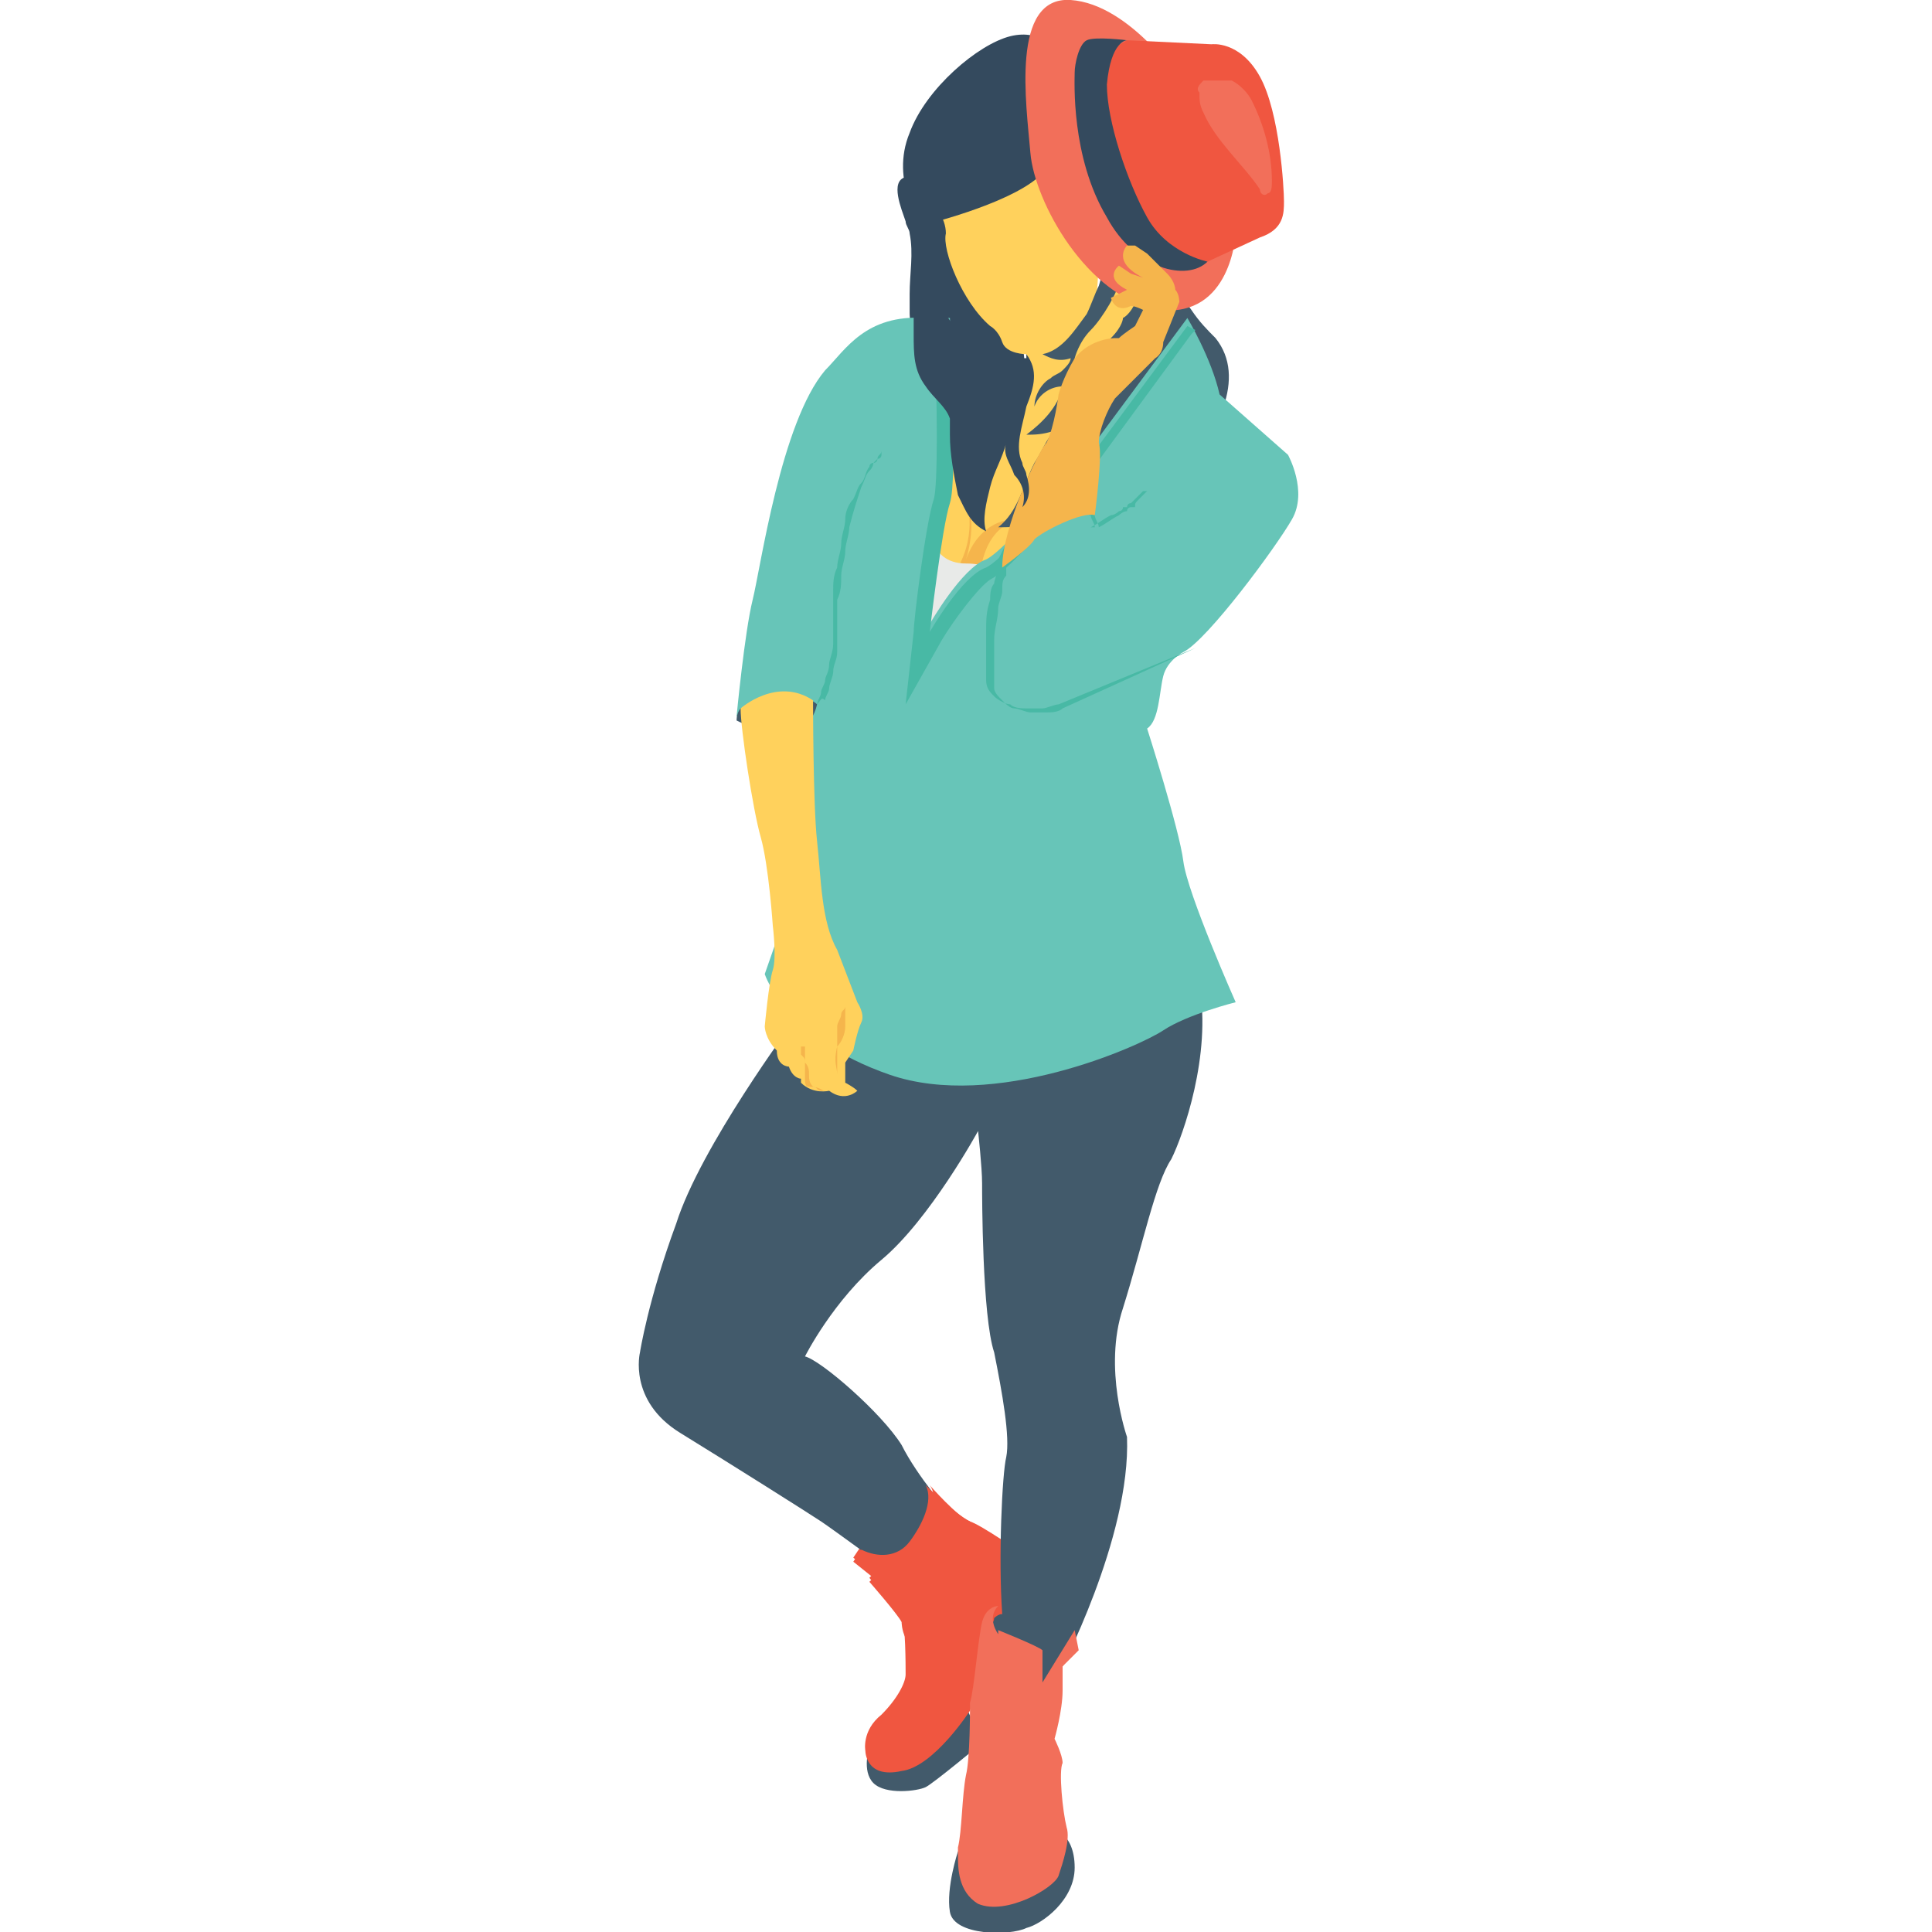 <?xml version="1.0" encoding="utf-8"?>
<!-- Generator: Adobe Illustrator 18.0.0, SVG Export Plug-In . SVG Version: 6.00 Build 0)  -->
<!DOCTYPE svg PUBLIC "-//W3C//DTD SVG 1.1//EN" "http://www.w3.org/Graphics/SVG/1.1/DTD/svg11.dtd">
<svg version="1.1" id="Layer_1" xmlns="http://www.w3.org/2000/svg" xmlns:xlink="http://www.w3.org/1999/xlink" x="0px" y="0px"
	 viewBox="0 0 48 48" enable-background="new 0 0 48 48" xml:space="preserve">
<g>
	<g>
		<g>
			<g>
				<g>
					<g>
						<path fill="#425A6B" d="M21.6,43.4c0,0-0.2,0.6,0.1,0.9c0.3,0.3,1.1,0.2,1.3,0.1c0.2-0.1,1.4-1.1,1.4-1.1L24,42.4L21.6,43.4"
							/>
					</g>
				</g>
			</g>
		</g>
		<g>
			<g>
				<g>
					<g>
						<path fill="#F05640" d="M23.1,36.9c0,0,0.7,0.8,1,0.9c0.3,0.1,1.3,0.8,1.3,0.8l-1.3,3.9c0,0-0.9,1.4-1.7,1.5
							c-0.9,0.2-0.9-0.5-0.9-0.5s-0.1-0.5,0.4-0.9c0.4-0.4,0.6-0.8,0.6-1c0-0.2,0-1.3-0.1-1.4c-0.1-0.1-0.8-1-0.8-1l0.1-0.1
							l-0.5-0.4l0.2-0.3l0.6,0.5C22,38.9,23.6,37.6,23.1,36.9z"/>
					</g>
				</g>
			</g>
		</g>
	</g>
	<g>
		<g>
			<g>
				<g>
					<path fill="#425A6B" d="M23.8,46c0,0-0.3,0.9-0.2,1.5c0.1,0.6,1.5,0.6,1.9,0.4c0.4-0.1,1.2-0.7,1.2-1.5c0-0.9-0.6-1-0.6-1
						L23.8,46z"/>
				</g>
			</g>
		</g>
	</g>
	<g>
		<g>
			<g>
				<path fill="#425A6B" d="M29.1,28.8c0.3-0.6,1-2.6,0.7-4.3l-10.1,0.9c0,0-2.3,3.1-2.9,5c-0.7,1.9-0.9,3.2-0.9,3.2s-0.3,1.2,1,2
					c1.3,0.8,3.2,2,3.5,2.2c0.3,0.2,1.8,1.3,1.8,1.3l1.4-1.5c0,0-0.8-0.9-1.2-1.7c-0.5-0.8-2-2.1-2.4-2.2c0,0,0.7-1.4,1.9-2.4
					c1.2-1,2.4-3.2,2.4-3.2s0.1,0.9,0.1,1.3c0,0.3,0,3.3,0.3,4.2c0.2,1,0.4,2.1,0.3,2.6c-0.1,0.4-0.2,2.5-0.1,3.9
					c-0.1,0-0.2,0.1-0.2,0.1c0,0.1-0.1,0.2-0.1,0.3c0,0.1,0,0.2,0.1,0.3c0,0.1,0.1,0.1,0.2,0.1c0,0.1,0,0.2,0,0.3
					c0.3,1,0.8,1.3,1.4,0.4c0,0,1.8-3.4,1.7-5.9c0,0-0.6-1.7-0.1-3.2C28.4,30.9,28.7,29.4,29.1,28.8z"/>
			</g>
		</g>
	</g>
	<g>
		<g>
			<g>
				<g>
					<path fill="#F26F5A" d="M23.8,45.9c0,0.1,0,0.1,0,0.2c0,0.3,0,0.9,0.5,1.2c0.7,0.3,1.9-0.4,2-0.7c0.1-0.3,0.3-0.9,0.2-1.2
						c-0.1-0.4-0.2-1.4-0.1-1.6c0-0.2-0.2-0.6-0.2-0.6s0.2-0.7,0.2-1.2c0-0.5,0-0.6,0-0.6s0.3-0.3,0.4-0.4l-0.1-0.5l-0.8,1.3
						c0,0,0-0.7,0-0.8c-0.1-0.1-1.1-0.5-1.1-0.5l0,0.1c0,0-0.3-0.4,0-0.7c0,0-0.3,0-0.4,0.4c-0.1,0.4-0.2,1.7-0.3,2
						c0,0.2,0,1.4-0.1,1.8C23.9,44.6,23.9,45.5,23.8,45.9z"/>
				</g>
			</g>
		</g>
	</g>
	<g>
		<g>
			<g>
				<g>
					<path fill="#344A5E" d="M22.5,4.4c-0.4,0.1-0.1,0.8,0,1.1c0,0.1,0.1,0.2,0.1,0.3c0.1,0.5,0,1,0,1.5c0,0.2,0,0.3,0,0.5
						c0,0.2,0.1,0.5,0.2,0.7c0,0,0.5,1.1,1,1.4c0.5,0.3,0.3,1.7,0,2.1c0,0,0.7-0.4,0.6-1c0,0,0,0.4,0.4,0.7c0,0,0-0.8,0.3-1.6
						c0.3-0.8,0.5-1.1,0.2-1.7C25.2,7.9,24.9,3.9,22.5,4.4z"/>
				</g>
			</g>
		</g>
	</g>
	<g>
		<g>
			<g>
				<g>
					<path fill="#FFD15C" d="M23.2,5.1c0,0,0.3,0.3,0.3,0.7c-0.1,0.4,0.4,1.7,1.1,2.3c0,0,0.2,0.1,0.3,0.4c0.1,0.3,0.6,0.3,0.6,0.3
						s0.2,1.3-2.5,0.6l0,4.5c-2,5.2,0.1,3.3,2.5,1l2.8-2.4L27.8,9l-0.7-1.1c0,0,0.4-1.1,0-2c-0.4-0.9-1.7-2.1-1.7-2.1
						C24.6,2.3,22.3,3.6,23.2,5.1z"/>
				</g>
			</g>
		</g>
	</g>
	<g>
		<g>
			<g>
				<g>
					<path fill="#F5B54C" d="M24.3,14.3c0.1,0.1,0-1.1,1-1.4c0,0-0.9-0.1-1.3,1c0,0,0.3-0.9,0-1.5c0,0,0.3,0.8-0.2,1.7
						c-0.3,0.6,0.1,0.5,0.1,0.5L24.3,14.3z"/>
				</g>
			</g>
		</g>
	</g>
	<g>
		<g>
			<g>
				<g>
					<path fill="#E8EAE8" d="M23.1,12.9c0,0-0.1,1.1,0.9,1.1c1,0,1,0.7,1,0.7l-1.8,2.1c0,0-1.6-0.3-1.6-0.3
						C21.5,16.4,23.1,12.9,23.1,12.9"/>
				</g>
			</g>
		</g>
	</g>
	<g>
		<g>
			<g>
				<g>
					<path fill="#425A6B" d="M27.3,5.1c0.1,0.7,0.2,1.4,0,2c-0.1,0.2-0.2,0.5-0.3,0.7c-0.3,0.4-0.6,0.9-1.1,1
						c0.2,0.1,0.4,0.2,0.7,0.1c0,0.1-0.1,0.2-0.2,0.3c-0.1,0.1-0.2,0.1-0.3,0.2c-0.2,0.1-0.4,0.4-0.4,0.7c0.1-0.3,0.4-0.5,0.7-0.5
						c-0.1,0.5-0.5,0.9-0.9,1.2c0.2,0,0.4,0,0.7-0.1c-0.2,0.2-0.3,0.5-0.5,0.8c-0.3,0.6-0.4,1.2-0.9,1.6c0.9,0,1.9-0.1,2.7-0.7
						c0.4-0.4,0.7-0.9,1-1.4c0.4-0.7,0.7-1.4,0.8-2.2c0.1,0.1,0.2,0.2,0.2,0.4c0,0.9-0.4,1.7-0.8,2.5c0.8-0.2,1.5-0.8,1.7-1.6
						c0.2-0.6,0.2-1.2-0.2-1.7c-0.2-0.2-0.4-0.4-0.6-0.7c-0.3-0.4-0.4-0.9-0.4-1.4c0-0.5,0-1,0-1.5"/>
				</g>
			</g>
		</g>
	</g>
	<g>
		<g>
			<g>
				<g>
					<path fill="#FFD15C" d="M26.7,8.9c0,0,0.1-0.4,0.4-0.7c0.3-0.3,0.7-1,0.7-1.2c0-0.1,0.5,0,0.5,0.2c0,0.2-0.2,0.6-0.4,0.7
						c0,0,0,0.2-0.3,0.5C27.4,8.7,26.8,9,26.7,8.9L26.7,8.9z"/>
				</g>
			</g>
		</g>
	</g>
	<g>
		<g>
			<g>
				<g>
					<path fill="#344A5E" d="M22.9,5.6c0,0,2.1-0.5,2.9-1.2l0.5-3.1c0,0-0.4-0.6-1.2-0.4s-2.1,1.3-2.5,2.4
						C22.1,4.5,22.9,5.6,22.9,5.6z"/>
				</g>
			</g>
		</g>
	</g>
	<g>
		<g>
			<g>
				<g>
					<g>
						<path fill="#F26F5A" d="M30.7,5.8c0,0-0.1,2.1-1.9,1.9C27,7.4,25.7,5,25.6,3.8s-0.5-3.9,1-3.8c1.5,0.1,2.8,2.1,2.8,2.1
							L30.7,5.8z"/>
					</g>
				</g>
			</g>
		</g>
		<g>
			<g>
				<g>
					<g>
						<path fill="#F05640" d="M27.3,1.4L28,1l2.1,0.1c0,0,0.7-0.1,1.2,0.8c0.5,0.9,0.6,2.8,0.6,3.1c0,0.3,0,0.7-0.6,0.9L30,6.5
							l-1.4-0.1C28.6,6.3,26.4,3.1,27.3,1.4z"/>
					</g>
				</g>
			</g>
		</g>
		<g>
			<g>
				<g>
					<g>
						<path fill="#F26F5A" d="M29.8,2.3c0,0.2,0,0.3,0.1,0.5c0.3,0.7,1,1.3,1.4,1.9c0,0.1,0.1,0.2,0.2,0.1c0.1,0,0.1-0.2,0.1-0.3
							c0-0.7-0.2-1.4-0.5-2C31,2.3,30.8,2.1,30.6,2c-0.1,0-0.2,0-0.3,0C30.2,2,30,2,29.9,2C29.8,2.1,29.7,2.2,29.8,2.3"/>
					</g>
				</g>
			</g>
		</g>
		<g>
			<g>
				<g>
					<g>
						<path fill="#344A5E" d="M30,6.5c0,0-1-0.2-1.5-1.1c-0.5-0.9-1-2.4-1-3.3C27.6,1,28,1,28,1s-0.8-0.1-1,0
							c-0.2,0.1-0.3,0.6-0.3,0.8c0,0.2-0.1,2.1,0.8,3.6C28.2,6.7,29.5,7,30,6.5z"/>
					</g>
				</g>
			</g>
		</g>
	</g>
	<g>
		<g>
			<g>
				<g>
					<path fill="#67C5B8" d="M23.6,7.9c0,0,0.2,3.8,0,4.4c-0.2,0.6-0.5,3.2-0.5,3.2s0.8-1.4,1.4-1.6c0.6-0.3,2.7-2.9,2.7-2.9
						l2.3-3.1c0,0,0.6,1,0.8,1.9l1.7,1.5c0,0,0.5,0.9,0.1,1.6c-0.4,0.7-2.1,3-2.7,3.3c0,0-0.4,0.2-0.5,0.6c-0.1,0.4-0.1,1.1-0.4,1.3
						c0,0,0.8,2.5,0.9,3.3c0.1,0.8,1.3,3.5,1.3,3.5s-1.2,0.3-1.8,0.7c-0.6,0.4-4.2,2-6.8,1.1c-2.6-0.9-3.1-2.5-3.1-2.5
						s0.7-2,0.9-2.6c0.2-0.5-0.8-3.9-0.8-3.9l-0.8,0.1c0,0,0.2-2.1,0.4-2.9c0.2-0.8,0.7-4.4,1.8-5.7C21,8.7,21.5,7.8,23,7.9H23.6"/>
				</g>
			</g>
		</g>
	</g>
	<g>
		<g>
			<g>
				<g>
					<g>
						<path fill="#48B9A5" d="M29.7,8.2l-0.1,0.1l-2.2,3c0,0-0.5,0.7-1.1,1.4c-1.1,1.3-1.5,1.6-1.7,1.7c-0.3,0.2-0.9,1-1.2,1.5
							l-0.9,1.6l0.2-1.8c0-0.3,0.3-2.7,0.5-3.3c0.1-0.3,0.1-2.4,0-4.3l0.4,0c0,0,0.2,3.8,0,4.4c-0.2,0.6-0.5,3.2-0.5,3.2
							s0.8-1.4,1.4-1.6c0.6-0.3,2.7-2.9,2.7-2.9l2.3-3.1L29.7,8.2z"/>
					</g>
				</g>
			</g>
		</g>
	</g>
	<g>
		<g>
			<g>
				<g>
					<path fill="#48B9A5" d="M20.3,17.5C20.3,17.5,20.3,17.5,20.3,17.5c0-0.1,0.1-0.2,0.1-0.3c0-0.1,0.1-0.2,0.1-0.3
						c0-0.1,0.1-0.2,0.1-0.4c0-0.1,0.1-0.3,0.1-0.5c0-0.1,0-0.2,0-0.3c0,0,0,0,0-0.1c0,0,0,0,0-0.1c0,0,0,0,0-0.1c0,0,0,0,0-0.1
						c0-0.2,0-0.4,0-0.6c0-0.2,0-0.4,0.1-0.6c0-0.2,0.1-0.4,0.1-0.6c0-0.2,0.1-0.4,0.1-0.6c0-0.2,0.1-0.4,0.2-0.5
						c0.1-0.2,0.1-0.3,0.2-0.4c0.1-0.1,0.1-0.3,0.2-0.4c0-0.1,0.1-0.1,0.1-0.1c0,0,0.1-0.1,0.1-0.1c0-0.1,0.1-0.1,0.1-0.2
						c0,0,0-0.1,0-0.1s0,0,0,0.1c0,0,0,0,0,0.1c0,0,0,0.1-0.1,0.1c0,0,0,0.1-0.1,0.1c0,0,0,0.1-0.1,0.2c-0.1,0.1-0.1,0.2-0.2,0.4
						c-0.1,0.3-0.2,0.6-0.3,1c0,0.2-0.1,0.4-0.1,0.6c0,0.2-0.1,0.4-0.1,0.6c0,0.2,0,0.4-0.1,0.6c0,0.2,0,0.4,0,0.6c0,0,0,0,0,0.1
						c0,0,0,0,0,0.1c0,0,0,0,0,0.1c0,0,0,0,0,0.1c0,0.1,0,0.2,0,0.3c0,0.2-0.1,0.3-0.1,0.5c0,0.1-0.1,0.3-0.1,0.4
						c0,0.1-0.1,0.2-0.1,0.3C20.4,17.3,20.4,17.4,20.3,17.5C20.3,17.5,20.3,17.5,20.3,17.5z"/>
				</g>
			</g>
		</g>
	</g>
	<g>
		<g>
			<g>
				<g>
					<path fill="#425A6B" d="M20,17.3l-1.6,0.3c0,0-0.1,0.1-0.1,0.3c0,0,1.7,0.9,2-0.4C20.2,17.4,20.1,17.4,20,17.3z"/>
				</g>
			</g>
		</g>
	</g>
	<g>
		<g>
			<g>
				<g>
					<path fill="#48B9A5" d="M29.7,16.1l-3.4,1.4l0,0l0,0c-0.1,0-0.3,0.1-0.4,0.1c-0.1,0-0.3,0-0.4,0c-0.1,0-0.3,0-0.4-0.1
						c-0.1,0-0.3-0.1-0.4-0.2c-0.1-0.1-0.2-0.2-0.2-0.4c0,0,0-0.1,0-0.1l0-0.1l0-0.1c0,0,0-0.1,0-0.1c0-0.3,0-0.5,0-0.8
						c0-0.3,0-0.5,0.1-0.8c0-0.1,0-0.3,0.1-0.4c0-0.1,0.1-0.3,0.1-0.4c0,0,0-0.1,0-0.1l0-0.1l0.1-0.2l0.2-0.4l0.4-0.7l0,0l0,0l0,0
						c0,0,0.1,0,0.1,0c0,0,0.1,0,0.1,0c0.1,0,0.1,0,0.2-0.1c0.1,0,0.3-0.1,0.5-0.1c0,0,0.1,0,0.1,0c0,0,0.1,0,0.1,0c0,0,0.1,0,0.1,0
						l0.1,0c0,0,0,0,0.1,0c0,0,0.1,0,0.1,0l0,0l0,0l0,0c0,0,0,0,0,0c0,0,0,0,0,0c0,0,0,0,0,0c0,0,0,0,0,0l0,0.1l0,0c0,0,0,0,0,0.1
						l0,0.1c0,0,0,0.1,0.1,0.1c0,0.1,0.1,0.2,0.1,0.3l-0.1,0c0.2-0.1,0.3-0.2,0.5-0.3c0.1,0,0.2-0.1,0.2-0.1c0,0,0.1,0,0.1-0.1
						c0,0,0,0,0.1,0l0,0l0,0l0,0c0,0,0-0.1,0.1-0.1c0,0,0.1-0.1,0.1-0.1c0,0,0.1-0.1,0.1-0.1c0,0,0.1-0.1,0.1-0.1c0,0,0,0,0,0
						c0,0,0,0,0,0c0,0,0,0,0.1,0l0.1,0c0,0,0,0,0.1,0c0,0,0,0,0.1,0c0,0,0,0,0.1,0l0.1,0l-0.1,0c0,0,0,0-0.1,0c0,0,0,0-0.1,0
						c0,0,0,0-0.1,0l-0.1,0c0,0,0,0,0,0c0,0,0,0,0,0c0,0,0,0,0,0c0,0-0.1,0.1-0.1,0.1c0,0-0.1,0.1-0.1,0.1c-0.1,0.1-0.1,0.1-0.1,0.2
						l0,0l0,0l0,0l0,0c0,0,0,0-0.1,0c0,0-0.1,0-0.1,0.1c-0.1,0-0.2,0.1-0.2,0.1c-0.2,0.1-0.3,0.2-0.5,0.3l0,0l0,0
						c0-0.1-0.1-0.2-0.1-0.3c0,0,0-0.1-0.1-0.1l0-0.1c0,0,0,0,0-0.1l0,0l0,0c0,0,0,0,0,0c0,0,0,0,0,0c0,0,0,0,0,0c0,0,0,0,0,0l0,0
						l0,0l0,0c0,0-0.1,0-0.1,0c0,0,0,0-0.1,0l-0.1,0c0,0-0.1,0-0.1,0c0,0-0.1,0-0.1,0c0,0-0.1,0-0.1,0c-0.1,0-0.3,0.1-0.4,0.1
						c-0.1,0-0.1,0-0.2,0.1c0,0-0.1,0-0.1,0c0,0-0.1,0-0.1,0l0,0l0,0l-0.4,0.7l-0.2,0.4L25,14.1l0,0.1c0,0,0,0.1,0,0.1
						c-0.1,0.1-0.1,0.2-0.1,0.4c0,0.1-0.1,0.3-0.1,0.4c0,0.3-0.1,0.5-0.1,0.8c0,0.3,0,0.5,0,0.8c0,0,0,0.1,0,0.1l0,0.1l0,0.1
						c0,0,0,0.1,0,0.1c0,0.1,0.1,0.2,0.2,0.3c0.1,0.1,0.2,0.2,0.3,0.2c0.1,0,0.3,0.1,0.4,0.1c0.1,0,0.3,0,0.4,0c0.1,0,0.3,0,0.4-0.1
						l0,0L29.7,16.1z"/>
				</g>
			</g>
		</g>
	</g>
	<g>
		<g>
			<g>
				<g>
					<path fill="#F5B54C" d="M24.9,14.1c0,0,0.7-0.5,0.8-0.7c0.2-0.2,1.2-0.7,1.5-0.6c0,0,0.2-1.5,0.1-1.8c0-0.3,0.2-0.8,0.4-1.1
						c0.3-0.3,1-1,1-1s0.2-0.1,0.2-0.4l0.4-1c0,0,0-0.2-0.1-0.3c0,0,0-0.2-0.2-0.4c-0.2-0.2-0.5-0.5-0.5-0.5l-0.3-0.2L28,6.1
						c0,0-0.4,0.4,0.4,0.8l-0.3-0.1l-0.3-0.2c0,0-0.4,0.3,0.2,0.6l-0.4,0.2c0,0,0.1,0.4,0.5,0.2c0,0,0.1,0,0.3,0.1
						c0,0-0.2,0.4-0.2,0.4c0,0-0.3,0.2-0.4,0.3h-0.1c0,0-0.6,0-1,0.5c-0.3,0.5-0.4,0.9-0.4,0.9s-0.1,0.8-0.3,1.2
						C25.8,11.2,24.9,13.1,24.9,14.1z"/>
				</g>
			</g>
		</g>
	</g>
	<g>
		<g>
			<g>
				<g>
					<g>
						<path fill="#FFD15C" d="M18.4,17.6c0,0,0.9-0.8,1.8-0.2c0,0,0,2.6,0.1,3.5c0.1,0.9,0.1,2,0.5,2.7l0.5,1.3c0,0,0.2,0.3,0.1,0.5
							c-0.1,0.2-0.2,0.7-0.2,0.7l-0.2,0.3L21,26.9c0,0,0.2,0.1,0.3,0.2c0,0-0.3,0.3-0.7,0c0,0-0.4,0.1-0.7-0.2l0-0.1
							c0,0-0.2,0-0.3-0.3c0,0-0.3,0-0.3-0.4C19,25.8,19,25.5,19,25.5s0.1-1.1,0.2-1.4c0.1-0.3,0-1.1,0-1.1s-0.1-1.5-0.3-2.2
							S18.4,18.1,18.4,17.6z"/>
					</g>
				</g>
			</g>
		</g>
		<g>
			<g>
				<g>
					<g>
						<path fill="#F5B54C" d="M20.8,26.7c0-0.1,0-0.2,0-0.3c0-0.1,0-0.1,0-0.2c0-0.2,0-0.3,0-0.5c0-0.1,0-0.2,0-0.2
							c0-0.1,0.1-0.2,0.1-0.3c0-0.1,0.1-0.1,0.1-0.2c0,0.1,0,0.2,0,0.3c0,0,0,0.1,0,0.1c0,0,0,0.1,0,0.1c0,0.2-0.1,0.4-0.2,0.5
							C20.7,26.4,20.8,26.5,20.8,26.7z"/>
					</g>
				</g>
			</g>
		</g>
		<g>
			<g>
				<g>
					<g>
						<path fill="#F5B54C" d="M20.5,27.1C20.5,27.1,20.5,27.1,20.5,27.1C20.5,27.1,20.5,27.1,20.5,27.1c-0.1,0-0.1,0-0.1,0
							c-0.1,0-0.1-0.1-0.2-0.1c-0.1-0.1-0.1-0.2-0.1-0.3c0-0.1,0-0.2-0.1-0.3c0-0.1,0-0.1-0.1-0.2c0,0,0,0,0-0.1c0,0,0,0,0-0.1
							c0,0,0.1,0,0.1,0c0,0,0,0,0,0.1c0,0.1,0,0.2,0,0.3c0,0,0,0.1,0,0.1c0,0,0,0.1,0,0.1c0,0.1,0,0.1,0,0.2c0,0.1,0,0.2,0.1,0.2
							C20.4,27,20.4,27.1,20.5,27.1C20.5,27.1,20.5,27.1,20.5,27.1z"/>
					</g>
				</g>
			</g>
		</g>
	</g>
	<g>
		<g>
			<g>
				<g>
					<path fill="#F05640" d="M24.1,37.8c-0.4-0.2-1.1-0.9-1.1-0.9c0.2,0.4-0.1,1-0.4,1.4c-0.3,0.4-0.8,0.4-1.2,0.2l0,0l-0.2,0.3
						l0.5,0.4l-0.1,0.1c0,0,0.7,0.8,0.8,1c0,0,0,0.2,0.1,0.4h1.6V37.8z"/>
				</g>
			</g>
		</g>
	</g>
	<g>
		<g>
			<g>
				<g>
					<path fill="#344A5E" d="M25.5,8.8c0.3,0.4,0.2,0.8,0,1.3c-0.1,0.5-0.3,1-0.1,1.4c0,0.1,0.1,0.2,0.1,0.3
						c0.1,0.3,0.1,0.6-0.1,0.8c0.1-0.3,0-0.6-0.2-0.8c-0.1-0.3-0.3-0.5-0.2-0.8c-0.1,0.4-0.3,0.7-0.4,1.1c-0.1,0.4-0.2,0.8-0.1,1.1
						c-0.4-0.2-0.5-0.5-0.7-0.9c-0.1-0.5-0.2-1-0.2-1.5c0-0.1,0-0.3,0-0.4c-0.1-0.3-0.4-0.5-0.6-0.8c-0.3-0.4-0.3-0.8-0.3-1.3
						c0-0.3,0-0.6,0-0.8s0.1-0.6,0.3-0.8c0.1,0.4,0.3,0.7,0.5,1.1c0.1,0.2,0.3,0.4,0.5,0.6c0,0,0.1,0.1,0.1,0.1
						c0.3,0.3,0.8,0.4,1.2,0.4H25.5z"/>
				</g>
			</g>
		</g>
	</g>
</g>
</svg>
